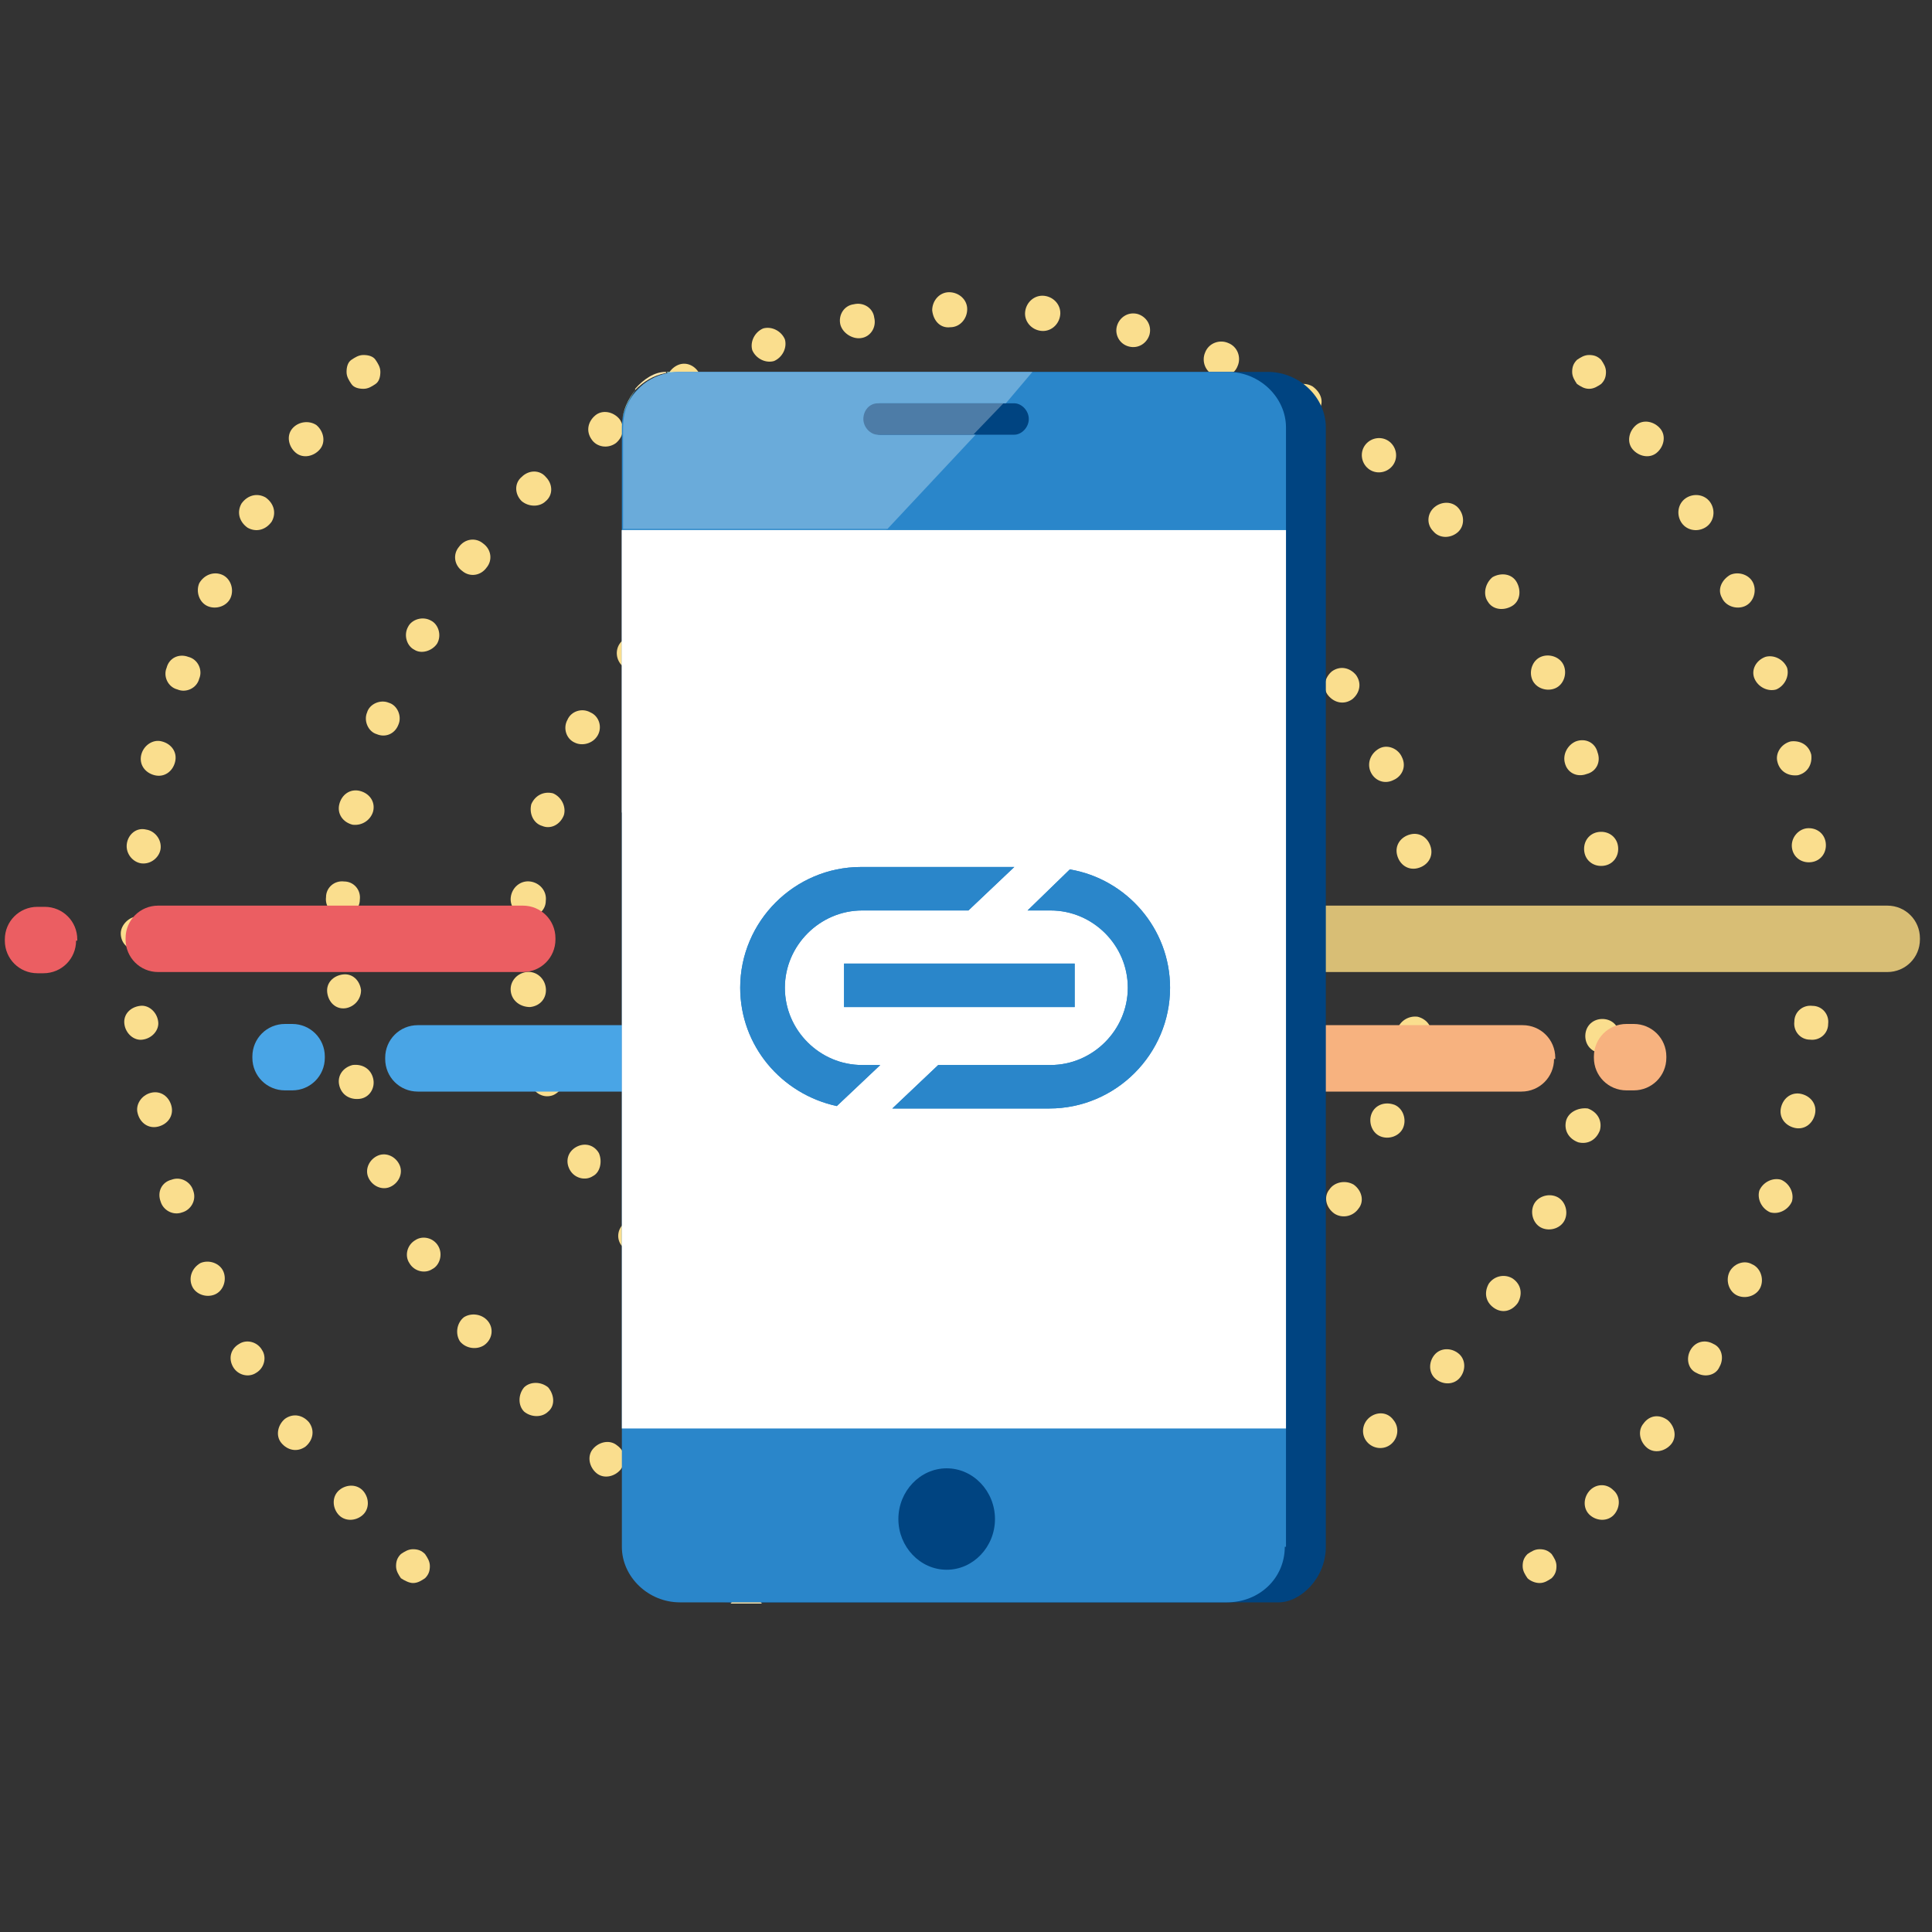 <?xml version="1.0" encoding="utf-8"?>
<!-- Generator: Adobe Illustrator 22.1.0, SVG Export Plug-In . SVG Version: 6.00 Build 0)  -->
<svg version="1.1" id="Capa_1" xmlns="http://www.w3.org/2000/svg" xmlns:xlink="http://www.w3.org/1999/xlink" x="0px" y="0px"
	 viewBox="0 0 160 160" style="enable-background:new 0 0 160 160;" xml:space="preserve">
<rect x="0" y="0" width="160" height="160" fill="#333333" stroke="none"/>
<style type="text/css">
	.st0{fill:#FADE8E;}
	.st1{fill:#49A5E6;}
	.st2{fill:#EB5E62;}
	.st3{fill:#F7B27F;}
	.st4{fill:#D8BE75;}
	.st5{fill:#004481;}
	.st6{fill:#2A86CA;}
	.st7{fill:#FFFFFF;}
	.st8{fill:#96DBDB;}
	.st9{fill:#FCE8B0;}
	.st10{fill:#6AABDA;}
	.st11{fill:#4D7CA7;}
	.st12{clip-path:url(#SVGID_2_);}
</style>
<g>
	<g>
		<g>
			<g>
				<path class="st0" d="M131.6,123.5L131.6,123.5c-0.5,0.6-0.5,1.5,0.1,2c0.6,0.5,1.5,0.5,2-0.1v0c0.5-0.6,0.5-1.5-0.1-2
					C133,122.8,132.1,122.9,131.6,123.5L131.6,123.5z M136.1,117.9L136.1,117.9c-0.5,0.6-0.3,1.5,0.3,2c0.6,0.5,1.5,0.3,2-0.3h0
					c0.5-0.6,0.3-1.5-0.3-2C137.4,117.1,136.6,117.2,136.1,117.9L136.1,117.9z M140,111.8L140,111.8c-0.4,0.7-0.2,1.6,0.5,1.9
					c0.7,0.4,1.6,0.2,1.9-0.5v0c0.4-0.7,0.2-1.6-0.5-1.9C141.2,110.9,140.4,111.1,140,111.8L140,111.8z M143.2,105.4L143.2,105.4
					c-0.3,0.7,0,1.6,0.7,1.9c0.7,0.3,1.6,0,1.9-0.7h0c0.3-0.7,0-1.6-0.7-1.9C144.4,104.3,143.5,104.7,143.2,105.4L143.2,105.4z
					 M145.7,98.6L145.7,98.6c-0.2,0.7,0.2,1.5,0.9,1.8c0.7,0.2,1.5-0.2,1.8-0.9c0.2-0.7-0.2-1.5-0.9-1.8
					C146.8,97.5,146,97.9,145.7,98.6z M147.5,91.7L147.5,91.7c-0.2,0.8,0.3,1.5,1.1,1.7c0.8,0.2,1.5-0.3,1.7-1.1v0
					c0.2-0.8-0.3-1.5-1.1-1.7C148.4,90.4,147.7,90.9,147.5,91.7L147.5,91.7z M148.6,84.6L148.6,84.6c-0.1,0.8,0.5,1.5,1.3,1.5
					c0.8,0.1,1.5-0.5,1.5-1.3c0.1-0.8-0.5-1.5-1.3-1.5C149.3,83.2,148.6,83.8,148.6,84.6z M148.9,77.4L148.9,77.4
					c0,0.8,0.7,1.4,1.4,1.4c0.8,0,1.4-0.7,1.4-1.4v0c0-0.8-0.7-1.4-1.4-1.4C149.5,75.9,148.9,76.6,148.9,77.4L148.9,77.4z
					 M148.4,70.2L148.4,70.2c0.1,0.8,0.8,1.3,1.6,1.2c0.8-0.1,1.3-0.8,1.2-1.6v0c-0.1-0.8-0.8-1.3-1.6-1.2
					C148.9,68.7,148.3,69.4,148.4,70.2L148.4,70.2z M147.2,63.1L147.2,63.1c0.2,0.8,0.9,1.2,1.7,1.1c0.8-0.2,1.2-0.9,1.1-1.7v0
					c-0.2-0.8-0.9-1.2-1.7-1.1C147.5,61.6,147,62.4,147.2,63.1L147.2,63.1z M145.3,56.2L145.3,56.2c0.3,0.7,1.1,1.1,1.8,0.9
					c0.7-0.3,1.1-1.1,0.9-1.8c-0.3-0.7-1.1-1.1-1.8-0.9C145.4,54.7,145,55.5,145.3,56.2z M142.6,49.5L142.6,49.5
					c0.3,0.7,1.2,1,1.9,0.7c0.7-0.3,1-1.2,0.7-1.9c-0.3-0.7-1.2-1-1.9-0.7C142.6,48,142.2,48.8,142.6,49.5z M139.2,43.2L139.2,43.2
					c0.4,0.7,1.3,0.9,2,0.5c0.7-0.4,0.9-1.3,0.5-2l0,0c-0.4-0.7-1.3-0.9-2-0.5C139,41.6,138.8,42.5,139.2,43.2L139.2,43.2z
					 M135.2,37.2L135.2,37.2c0.5,0.6,1.4,0.8,2,0.3c0.6-0.5,0.8-1.4,0.3-2l0,0c-0.5-0.6-1.4-0.8-2-0.3
					C134.9,35.7,134.7,36.6,135.2,37.2L135.2,37.2z"/>
			</g>
			<g>
				<path class="st0" d="M28,125.4L28,125.4c0.5,0.6,1.4,0.6,2,0.1c0.6-0.5,0.6-1.4,0.1-2v0c-0.5-0.6-1.4-0.6-2-0.1
					C27.5,123.9,27.5,124.8,28,125.4L28,125.4z M23.3,119.5L23.3,119.5c0.5,0.6,1.3,0.8,2,0.3c0.6-0.5,0.8-1.3,0.3-2h0
					c-0.5-0.6-1.3-0.8-2-0.3C23,118,22.8,118.9,23.3,119.5L23.3,119.5z M19.3,113.2L19.3,113.2c0.4,0.7,1.3,0.9,1.9,0.5
					c0.7-0.4,0.9-1.3,0.5-1.9v0c-0.4-0.7-1.3-0.9-1.9-0.5C19.1,111.7,18.9,112.5,19.3,113.2L19.3,113.2z M15.9,106.5L15.9,106.5
					c0.3,0.7,1.2,1,1.9,0.7c0.7-0.3,1-1.2,0.7-1.9l0,0c-0.3-0.7-1.2-1-1.9-0.7C15.9,105,15.6,105.8,15.9,106.5L15.9,106.5z
					 M13.3,99.5L13.3,99.5c0.2,0.7,1,1.2,1.8,0.9c0.7-0.2,1.2-1,0.9-1.8c-0.2-0.7-1-1.2-1.8-0.9C13.4,97.9,13,98.7,13.3,99.5z
					 M11.4,92.2L11.4,92.2c0.2,0.8,0.9,1.3,1.7,1.1c0.8-0.2,1.3-0.9,1.1-1.7v0c-0.2-0.8-0.9-1.3-1.7-1.1
					C11.7,90.7,11.2,91.5,11.4,92.2L11.4,92.2z M10.3,84.8L10.3,84.8c0.1,0.8,0.8,1.4,1.5,1.3c0.8-0.1,1.4-0.8,1.3-1.5
					c-0.1-0.8-0.8-1.4-1.5-1.3C10.8,83.4,10.2,84,10.3,84.8z M10,77.3L10,77.3c0,0.8,0.6,1.4,1.4,1.4c0.8,0,1.4-0.6,1.4-1.4v0
					c0-0.8-0.6-1.4-1.4-1.4C10.7,75.9,10,76.6,10,77.3L10,77.3z M10.5,69.9L10.5,69.9c-0.1,0.8,0.5,1.5,1.2,1.6
					c0.8,0.1,1.5-0.5,1.6-1.2v0c0.1-0.8-0.5-1.5-1.2-1.6C11.3,68.5,10.6,69.1,10.5,69.9L10.5,69.9z M11.7,62.5L11.7,62.5
					c-0.2,0.8,0.3,1.5,1.1,1.7c0.8,0.2,1.5-0.3,1.7-1.1v0c0.2-0.8-0.3-1.5-1.1-1.7C12.7,61.2,11.9,61.7,11.7,62.5L11.7,62.5z
					 M13.8,55.3L13.8,55.3c-0.3,0.7,0.1,1.6,0.9,1.8c0.7,0.3,1.6-0.1,1.8-0.9c0.3-0.7-0.1-1.6-0.9-1.8C14.8,54.1,14,54.5,13.8,55.3z
					 M16.5,48.3L16.5,48.3c-0.3,0.7,0,1.6,0.7,1.9c0.7,0.3,1.6,0,1.9-0.7c0.3-0.7,0-1.6-0.7-1.9C17.7,47.3,16.9,47.6,16.5,48.3z
					 M20,41.7L20,41.7c-0.4,0.7-0.2,1.5,0.5,2c0.7,0.4,1.5,0.2,2-0.5l0,0c0.4-0.7,0.2-1.5-0.5-2C21.3,40.8,20.5,41,20,41.7L20,41.7z
					 M24.2,35.5L24.2,35.5c-0.5,0.6-0.3,1.5,0.3,2c0.6,0.5,1.5,0.3,2-0.3l0,0c0.5-0.6,0.3-1.5-0.3-2C25.6,34.8,24.7,34.9,24.2,35.5
					L24.2,35.5z"/>
			</g>
			<g>
				<path class="st0" d="M131.8,78.1c0,0.8,0.6,1.4,1.4,1.4s1.4-0.6,1.4-1.4c0-0.8-0.6-1.4-1.4-1.4S131.8,77.4,131.8,78.1
					 M131.8,77.9c0,0.8,0.6,1.4,1.4,1.4c0.8,0,1.4-0.6,1.4-1.4c0-0.8-0.6-1.4-1.4-1.4C132.4,76.5,131.8,77.1,131.8,77.9 M131.2,70.5
					c0.1,0.8,0.8,1.3,1.6,1.2c0.8-0.1,1.3-0.8,1.2-1.6c-0.1-0.8-0.8-1.3-1.6-1.2C131.6,69,131.1,69.7,131.2,70.5 M129.6,63.2
					c0.2,0.8,1,1.2,1.8,0.9c0.8-0.2,1.2-1,0.9-1.8h0c-0.2-0.8-1-1.2-1.8-0.9C129.8,61.7,129.4,62.5,129.6,63.2 M126.9,56.3
					c0.3,0.7,1.2,1,1.9,0.7c0.7-0.3,1-1.2,0.7-1.9c-0.3-0.7-1.2-1-1.9-0.7C126.9,54.7,126.6,55.6,126.9,56.3 M123.2,49.8
					c0.4,0.7,1.3,0.8,2,0.4c0.7-0.4,0.8-1.3,0.4-2c-0.4-0.7-1.3-0.8-2-0.4C123,48.3,122.8,49.2,123.2,49.8 M118.7,44
					c0.5,0.6,1.4,0.6,2,0.1c0.6-0.5,0.6-1.4,0.1-2c-0.5-0.6-1.4-0.6-2-0.1C118.2,42.5,118.1,43.4,118.7,44 M113.3,38.8
					c0.6,0.5,1.5,0.4,2-0.2c0.5-0.6,0.4-1.5-0.2-2c-0.6-0.5-1.5-0.4-2,0.2C112.6,37.4,112.7,38.3,113.3,38.8 M107.2,34.5
					c0.7,0.4,1.5,0.2,2-0.5s0.2-1.5-0.5-2c-0.7-0.4-1.5-0.2-2,0.5C106.3,33.2,106.5,34.1,107.2,34.5 M100.6,31.1
					c0.7,0.3,1.6,0,1.9-0.8c0.3-0.7,0-1.6-0.8-1.9c-0.7-0.3-1.6,0-1.9,0.8C99.5,29.9,99.8,30.8,100.6,31.1 M93.5,28.7
					c0.8,0.2,1.5-0.3,1.7-1c0.2-0.8-0.3-1.5-1-1.7c-0.8-0.2-1.5,0.3-1.7,1C92.3,27.7,92.7,28.5,93.5,28.7 M86.2,27.4
					c0.8,0.1,1.5-0.5,1.6-1.3c0.1-0.8-0.5-1.5-1.3-1.6c-0.8-0.1-1.5,0.5-1.6,1.3C84.8,26.6,85.4,27.3,86.2,27.4 M78.7,27.1
					c0.8,0,1.4-0.7,1.4-1.5c0-0.8-0.7-1.4-1.5-1.4c-0.8,0-1.4,0.7-1.4,1.5C77.3,26.6,77.9,27.2,78.7,27.1 M71.3,28
					c0.8-0.1,1.3-0.9,1.1-1.7c-0.1-0.8-0.9-1.3-1.7-1.1c-0.8,0.1-1.3,0.9-1.1,1.7C69.8,27.6,70.6,28.1,71.3,28 M64.1,29.9
					c0.7-0.3,1.1-1.1,0.9-1.8c-0.3-0.7-1.1-1.1-1.8-0.9c-0.7,0.3-1.1,1.1-0.9,1.8C62.6,29.7,63.4,30.1,64.1,29.9 M57.3,32.8
					c0.7-0.4,1-1.2,0.6-1.9c-0.4-0.7-1.2-1-1.9-0.6c-0.7,0.4-1,1.2-0.6,1.9C55.7,32.9,56.6,33.2,57.3,32.8 M51,36.7
					c0.6-0.5,0.8-1.3,0.3-2c-0.5-0.6-1.4-0.8-2-0.3c-0.6,0.5-0.8,1.3-0.3,2C49.4,37,50.3,37.2,51,36.7 M45.2,41.5
					c0.6-0.5,0.6-1.4,0-2c-0.5-0.6-1.4-0.6-2,0c-0.6,0.5-0.6,1.4,0,2C43.8,42,44.7,42,45.2,41.5 M40.3,47c0.5-0.6,0.4-1.5-0.3-2
					c-0.6-0.5-1.5-0.4-2,0.3c-0.5,0.6-0.4,1.5,0.3,2C38.9,47.8,39.8,47.7,40.3,47 M36.2,53.3c0.4-0.7,0.1-1.6-0.5-1.9
					c-0.7-0.4-1.6-0.1-1.9,0.5c-0.4,0.7-0.1,1.6,0.5,1.9C34.9,54.2,35.8,53.9,36.2,53.3 M33,60c0.3-0.7-0.1-1.6-0.8-1.8
					c-0.7-0.3-1.6,0.1-1.8,0.8c-0.3,0.7,0.1,1.6,0.8,1.8C31.9,61.1,32.7,60.8,33,60 M30.9,67.2c0.2-0.8-0.3-1.5-1.1-1.7
					c-0.8-0.2-1.5,0.3-1.7,1.1c-0.2,0.8,0.3,1.5,1.1,1.7C30,68.4,30.7,67.9,30.9,67.2 M29.8,74.5c0.1-0.8-0.5-1.5-1.3-1.5
					c-0.8-0.1-1.5,0.5-1.5,1.3c-0.1,0.8,0.5,1.5,1.3,1.5C29.1,75.9,29.8,75.3,29.8,74.5 M29.9,82c-0.1-0.8-0.7-1.4-1.5-1.3
					c-0.8,0.1-1.4,0.7-1.3,1.5c0.1,0.8,0.7,1.4,1.5,1.3C29.3,83.4,29.9,82.8,29.9,82 M30.9,89.3c-0.2-0.8-0.9-1.2-1.7-1.1
					c-0.8,0.2-1.3,0.9-1.1,1.7c0.2,0.8,0.9,1.2,1.7,1.1C30.6,90.9,31.1,90.1,30.9,89.3 M33.1,96.5c-0.3-0.7-1.1-1.1-1.8-0.8
					c-0.7,0.3-1.1,1.1-0.8,1.8c0.3,0.7,1.1,1.1,1.8,0.8C33,98,33.4,97.2,33.1,96.5 M36.3,103.2c-0.4-0.7-1.3-0.9-1.9-0.5
					c-0.7,0.4-0.9,1.3-0.5,1.9c0.4,0.7,1.3,0.9,1.9,0.5C36.4,104.8,36.7,103.9,36.3,103.2 M40.4,109.4c-0.5-0.6-1.4-0.7-2-0.3
					c-0.6,0.5-0.7,1.4-0.3,2c0.5,0.6,1.4,0.7,2,0.3C40.8,110.9,40.9,110,40.4,109.4 M45.4,114.9c-0.6-0.5-1.5-0.5-2,0
					c-0.5,0.6-0.5,1.5,0,2c0.6,0.5,1.5,0.5,2,0C46,116.4,45.9,115.5,45.4,114.9 M51.1,119.7c-0.6-0.5-1.5-0.3-2,0.3
					c-0.5,0.6-0.3,1.5,0.3,2c0.6,0.5,1.5,0.3,2-0.3C51.9,121,51.8,120.2,51.1,119.7 M57.5,123.6c-0.7-0.4-1.6-0.1-1.9,0.6
					c-0.4,0.7-0.1,1.6,0.6,1.9c0.7,0.4,1.6,0.1,1.9-0.6C58.4,124.8,58.2,123.9,57.5,123.6 M64.3,126.5c-0.7-0.3-1.6,0.1-1.8,0.9
					c-0.3,0.7,0.1,1.6,0.9,1.8c0.7,0.3,1.6-0.1,1.8-0.9C65.5,127.5,65.1,126.7,64.3,126.5 M71.5,128.4c-0.8-0.1-1.5,0.4-1.7,1.1
					c-0.1,0.8,0.4,1.5,1.1,1.7c0.8,0.1,1.5-0.4,1.7-1.1C72.8,129.2,72.3,128.5,71.5,128.4 M78.9,129.2c-0.8,0-1.4,0.6-1.5,1.4
					c0,0.8,0.6,1.4,1.4,1.5c0.8,0,1.4-0.6,1.5-1.4S79.7,129.2,78.9,129.2 M86.4,128.9c-0.8,0.1-1.3,0.8-1.3,1.6
					c0.1,0.8,0.8,1.3,1.6,1.3h0c0.8-0.1,1.3-0.8,1.3-1.6C87.9,129.4,87.2,128.8,86.4,128.9L86.4,128.9 M93.7,127.5
					c-0.8,0.2-1.2,1-1,1.7c0.2,0.8,1,1.2,1.7,1c0.8-0.2,1.2-1,1-1.7C95.3,127.8,94.5,127.3,93.7,127.5 M100.8,125.1
					c-0.7,0.3-1.1,1.1-0.8,1.9c0.3,0.7,1.1,1.1,1.9,0.8h0c0.7-0.3,1.1-1.1,0.7-1.9C102.3,125.1,101.5,124.8,100.8,125.1
					 M107.4,121.7c-0.7,0.4-0.9,1.3-0.5,2c0.4,0.7,1.3,0.9,2,0.5h0c0.7-0.4,0.9-1.3,0.5-2C108.9,121.5,108,121.3,107.4,121.7
					 M113.4,117.4c-0.6,0.5-0.7,1.4-0.2,2c0.5,0.6,1.4,0.7,2,0.2c0.6-0.5,0.7-1.4,0.2-2C114.9,116.9,114,116.9,113.4,117.4
					 M118.8,112.2c-0.5,0.6-0.5,1.5,0.1,2c0.6,0.5,1.5,0.5,2-0.1c0.5-0.6,0.5-1.5-0.1-2C120.2,111.6,119.3,111.6,118.8,112.2
					 M123.3,106.3c-0.4,0.7-0.3,1.5,0.4,2s1.5,0.3,2-0.4c0.4-0.7,0.3-1.5-0.4-2C124.7,105.5,123.8,105.6,123.3,106.3 M127,99.8
					c-0.3,0.7,0,1.6,0.7,1.9c0.7,0.3,1.6,0,1.9-0.7c0.3-0.7,0-1.6-0.7-1.9C128.2,98.8,127.3,99.1,127,99.8 M129.7,92.8
					c-0.2,0.8,0.2,1.5,1,1.8c0.8,0.2,1.5-0.2,1.8-1c0.2-0.8-0.2-1.5-1-1.8C130.7,91.7,129.9,92.1,129.7,92.8L129.7,92.8 M131.3,85.6
					c-0.1,0.8,0.4,1.5,1.2,1.6c0.8,0.1,1.5-0.4,1.6-1.2c0.1-0.8-0.4-1.5-1.2-1.6C132.1,84.3,131.4,84.8,131.3,85.6"/>
			</g>
			<g>
				<path class="st0" d="M116.5,78.1c0,0.8,0.6,1.4,1.4,1.4s1.4-0.6,1.4-1.4c0-0.8-0.6-1.4-1.4-1.4S116.5,77.4,116.5,78.1 M116.5,78
					c0,0.8,0.6,1.4,1.4,1.4c0.8,0,1.4-0.6,1.4-1.4c0-0.8-0.6-1.4-1.4-1.4C117.1,76.6,116.5,77.2,116.5,78 M115.7,70.8
					c0.2,0.8,0.9,1.3,1.7,1.1c0.8-0.2,1.3-0.9,1.1-1.7c-0.2-0.8-0.9-1.3-1.7-1.1C116,69.3,115.5,70,115.7,70.8 M113.5,63.9
					c0.3,0.7,1.1,1.1,1.9,0.7c0.7-0.3,1.1-1.1,0.7-1.9c-0.3-0.7-1.2-1.1-1.9-0.7C113.5,62.4,113.2,63.2,113.5,63.9 M110,57.6
					c0.5,0.6,1.3,0.8,2,0.3c0.6-0.5,0.8-1.3,0.3-2c-0.5-0.6-1.3-0.8-2-0.3C109.7,56.1,109.5,57,110,57.6L110,57.6 M105.3,52.2
					c0.6,0.5,1.5,0.5,2-0.1c0.5-0.6,0.5-1.5-0.1-2c-0.6-0.5-1.5-0.5-2,0.1C104.7,50.7,104.7,51.6,105.3,52.2 M99.5,47.8
					c0.7,0.4,1.5,0.2,2-0.5c0.4-0.7,0.2-1.5-0.5-2c-0.7-0.4-1.5-0.2-2,0.5C98.7,46.5,98.9,47.4,99.5,47.8 M93,44.6
					c0.7,0.3,1.6-0.1,1.8-0.8c0.3-0.7-0.1-1.6-0.8-1.8v0c-0.7-0.3-1.6,0.1-1.8,0.8C91.9,43.5,92.3,44.3,93,44.6 M86.1,42.8
					c0.8,0.1,1.5-0.4,1.6-1.2c0.1-0.8-0.4-1.5-1.2-1.6c-0.8-0.1-1.5,0.4-1.6,1.2C84.7,42,85.3,42.7,86.1,42.8 M78.8,42.5
					c0.8,0,1.4-0.7,1.3-1.5c0-0.8-0.7-1.4-1.5-1.3c-0.8,0-1.4,0.7-1.3,1.5C77.4,41.9,78.1,42.5,78.8,42.5 M71.7,43.6
					c0.8-0.2,1.2-1,1-1.7c-0.2-0.8-1-1.2-1.7-1c-0.8,0.2-1.2,1-1,1.7C70.2,43.3,70.9,43.8,71.7,43.6 M64.9,46.1
					c0.7-0.4,1-1.2,0.6-1.9c-0.4-0.7-1.2-1-1.9-0.6c-0.7,0.4-1,1.2-0.6,1.9C63.4,46.2,64.2,46.5,64.9,46.1L64.9,46.1 M58.8,50
					c0.6-0.5,0.7-1.4,0.2-2c-0.5-0.6-1.4-0.7-2-0.2h0c-0.6,0.5-0.7,1.4-0.2,2C57.3,50.3,58.2,50.5,58.8,50 M53.6,55
					c0.5-0.6,0.4-1.5-0.2-2c-0.6-0.5-1.5-0.4-2,0.2c-0.5,0.6-0.4,1.5,0.2,2C52.2,55.6,53.1,55.6,53.6,55 M49.5,60.9
					c0.4-0.7,0.1-1.6-0.6-1.9c-0.7-0.4-1.6-0.1-1.9,0.6c-0.4,0.7-0.1,1.6,0.6,1.9C48.2,61.8,49.1,61.6,49.5,60.9L49.5,60.9
					 M46.7,67.5c0.2-0.7-0.2-1.5-0.9-1.8c-0.8-0.2-1.5,0.2-1.8,0.9c-0.2,0.8,0.2,1.6,0.9,1.8C45.6,68.7,46.4,68.3,46.7,67.5
					 M45.2,74.6c0.1-0.8-0.5-1.5-1.3-1.6c-0.8-0.1-1.5,0.5-1.6,1.3c-0.1,0.8,0.5,1.5,1.3,1.6C44.5,76,45.2,75.4,45.2,74.6
					 M45.2,81.8c-0.1-0.8-0.8-1.4-1.6-1.3c-0.8,0.1-1.4,0.8-1.3,1.6c0.1,0.8,0.8,1.3,1.6,1.3C44.8,83.3,45.3,82.6,45.2,81.8
					 M46.7,88.9c-0.2-0.7-1-1.2-1.8-0.9c-0.8,0.2-1.2,1-0.9,1.8c0.2,0.7,1,1.2,1.8,0.9C46.5,90.4,46.9,89.6,46.7,88.9 M49.6,95.5
					c-0.4-0.7-1.2-0.9-1.9-0.5c-0.7,0.4-0.9,1.2-0.5,1.9c0.4,0.7,1.3,0.9,1.9,0.5C49.7,97.1,49.9,96.2,49.6,95.5 M53.7,101.4
					c-0.5-0.6-1.4-0.7-2-0.1c-0.6,0.5-0.7,1.4-0.1,2h0c0.5,0.6,1.4,0.7,2,0.1C54.2,102.9,54.2,102,53.7,101.4 M58.9,106.4
					c-0.6-0.5-1.5-0.4-2,0.3c-0.5,0.6-0.4,1.5,0.3,2c0.6,0.5,1.5,0.4,2-0.3C59.7,107.8,59.6,106.9,58.9,106.4 M65.1,110.2
					c-0.7-0.3-1.6-0.1-1.9,0.7c-0.3,0.7-0.1,1.6,0.7,1.9c0.7,0.3,1.6,0.1,1.9-0.7C66.1,111.4,65.8,110.6,65.1,110.2 M71.8,112.7
					c-0.8-0.2-1.5,0.3-1.7,1c-0.2,0.8,0.3,1.5,1,1.7c0.8,0.2,1.5-0.3,1.7-1C73.1,113.7,72.6,112.9,71.8,112.7 M79,113.8
					c-0.8,0-1.5,0.6-1.5,1.4c0,0.8,0.6,1.5,1.4,1.5c0.8,0,1.5-0.6,1.5-1.4C80.4,114.5,79.8,113.8,79,113.8 M86.2,113.4
					c-0.8,0.1-1.3,0.8-1.2,1.6c0.1,0.8,0.8,1.3,1.6,1.2h0c0.8-0.1,1.3-0.8,1.2-1.6S87,113.3,86.2,113.4 M93.2,111.6
					c-0.7,0.3-1.1,1.1-0.8,1.8c0.3,0.7,1.1,1.1,1.8,0.8c0.7-0.3,1.1-1.1,0.8-1.8C94.7,111.7,93.9,111.3,93.2,111.6 M99.7,108.4
					c-0.7,0.4-0.9,1.3-0.5,2c0.4,0.7,1.3,0.9,2,0.5c0.7-0.4,0.9-1.3,0.5-2C101.2,108.2,100.3,108,99.7,108.4 M105.4,104
					c-0.6,0.5-0.6,1.4,0,2c0.5,0.6,1.4,0.6,2,0v0c0.6-0.5,0.6-1.4,0-2C106.8,103.5,105.9,103.5,105.4,104 M110.1,98.5
					c-0.5,0.6-0.3,1.5,0.4,2c0.6,0.4,1.5,0.3,2-0.4c0.5-0.6,0.3-1.5-0.4-2C111.4,97.7,110.5,97.9,110.1,98.5 M113.6,92.2
					c-0.3,0.7,0,1.6,0.7,1.9c0.7,0.3,1.6,0,1.9-0.7c0.3-0.7,0-1.6-0.7-1.9C114.7,91.2,113.9,91.5,113.6,92.2 M115.7,85.3
					c-0.2,0.8,0.3,1.5,1.1,1.7c0.8,0.2,1.5-0.3,1.7-1.1c0.2-0.8-0.3-1.5-1.1-1.7C116.6,84.1,115.9,84.6,115.7,85.3"/>
			</g>
			<g>
				<path class="st0" d="M34.2,131.1c0.4,0,0.7-0.2,1-0.4c0.3-0.3,0.4-0.6,0.4-1c0-0.4-0.2-0.7-0.4-1c-0.3-0.3-0.6-0.4-1-0.4
					c-0.4,0-0.7,0.2-1,0.4c-0.3,0.3-0.4,0.6-0.4,1c0,0.4,0.2,0.7,0.4,1C33.5,130.9,33.9,131.1,34.2,131.1"/>
			</g>
			<g>
				<path class="st0" d="M30.1,32.2c0.4,0,0.7-0.2,1-0.4s0.4-0.6,0.4-1c0-0.4-0.2-0.7-0.4-1s-0.6-0.4-1-0.4c-0.4,0-0.7,0.2-1,0.4
					s-0.4,0.6-0.4,1c0,0.4,0.2,0.7,0.4,1S29.7,32.2,30.1,32.2"/>
			</g>
			<g>
				<path class="st0" d="M131.6,32.2c0.4,0,0.7-0.2,1-0.4c0.3-0.3,0.4-0.6,0.4-1c0-0.4-0.2-0.7-0.4-1c-0.3-0.3-0.6-0.4-1-0.4
					c-0.4,0-0.7,0.2-1,0.4c-0.3,0.3-0.4,0.6-0.4,1c0,0.4,0.2,0.7,0.4,1C130.9,32,131.2,32.2,131.6,32.2"/>
			</g>
			<g>
				<path class="st0" d="M127.5,131.1c0.4,0,0.7-0.2,1-0.4c0.3-0.3,0.4-0.6,0.4-1c0-0.4-0.2-0.7-0.4-1c-0.3-0.3-0.6-0.4-1-0.4
					c-0.4,0-0.7,0.2-1,0.4c-0.3,0.3-0.4,0.6-0.4,1c0,0.4,0.2,0.7,0.4,1C126.7,130.9,127.1,131.1,127.5,131.1"/>
			</g>
		</g>
		<g>
			<path class="st1" d="M67.5,87.7c0,1.5-1.2,2.7-2.7,2.7H34.6c-1.5,0-2.7-1.2-2.7-2.7v-0.1c0-1.5,1.2-2.7,2.7-2.7h30.2
				c1.5,0,2.7,1.2,2.7,2.7V87.7"/>
		</g>
		<g>
			<path class="st2" d="M46,77.8c0,1.5-1.2,2.7-2.7,2.7H13.1c-1.5,0-2.7-1.2-2.7-2.7v-0.1c0-1.5,1.2-2.7,2.7-2.7h30.2
				c1.5,0,2.7,1.2,2.7,2.7V77.8z"/>
		</g>
		<g>
			<path class="st1" d="M26.9,87.6c0,1.5-1.2,2.7-2.7,2.7h-0.6c-1.5,0-2.7-1.2-2.7-2.7v-0.1c0-1.5,1.2-2.7,2.7-2.7h0.6
				c1.5,0,2.7,1.2,2.7,2.7V87.6z"/>
		</g>
		<g>
			<path class="st2" d="M6.3,77.9c0,1.5-1.2,2.7-2.7,2.7H3.1c-1.5,0-2.7-1.2-2.7-2.7v-0.1c0-1.5,1.2-2.7,2.7-2.7h0.6
				c1.5,0,2.7,1.2,2.7,2.7V77.9z"/>
		</g>
		<g>
			<path class="st3" d="M138,87.6c0,1.5-1.2,2.7-2.7,2.7h-0.6c-1.5,0-2.7-1.2-2.7-2.7v-0.1c0-1.5,1.2-2.7,2.7-2.7h0.6
				c1.5,0,2.7,1.2,2.7,2.7V87.6z"/>
		</g>
		<g>
			<path class="st3" d="M128.7,87.7c0,1.5-1.2,2.7-2.7,2.7H58.9c-1.5,0-2.7-1.2-2.7-2.7v-0.1c0-1.5,1.2-2.7,2.7-2.7h67.2
				c1.5,0,2.7,1.2,2.7,2.7V87.7"/>
		</g>
		<g>
			<path class="st4" d="M159,77.8c0,1.5-1.2,2.7-2.7,2.7H58.1c-1.5,0-2.7-1.2-2.7-2.7v-0.1c0-1.5,1.2-2.7,2.7-2.7h98.2
				c1.5,0,2.7,1.2,2.7,2.7V77.8z"/>
		</g>
		<g>
			<path class="st5" d="M109.8,128.1c0,2.6-2.1,4.6-3.9,4.6H60.6c-3.5,0-5.6-2.1-5.6-4.6V35.4c0-2.6,2.1-4.6,4.8-4.6H105
				c2.6,0,4.8,2.1,4.8,4.6V128.1"/>
		</g>
		<g>
			<path class="st6" d="M106.4,128.1c0,2.6-2.1,4.6-4.8,4.6H56.3c-2.6,0-4.8-2.1-4.8-4.6V35.4c0-2.5,2.1-4.6,4.8-4.6h45.4
				c2.6,0,4.8,2.1,4.8,4.6V128.1"/>
		</g>
		<g>
			<polyline class="st7" points="106.5,118.3 51.5,118.3 51.5,43.9 106.5,43.9 106.5,118.3 			"/>
		</g>
		<g>
			<path class="st5" d="M82.4,125.8c0,2.3-1.8,4.2-4,4.2c-2.2,0-4-1.9-4-4.2c0-2.3,1.8-4.2,4-4.2C80.6,121.6,82.4,123.5,82.4,125.8"
				/>
		</g>
		<g>
			<path class="st5" d="M85.2,34.7c0,0.7-0.6,1.3-1.2,1.3H72.7c-0.7,0-1.2-0.6-1.2-1.3c0-0.7,0.6-1.3,1.2-1.3H84
				C84.6,33.4,85.2,34,85.2,34.7"/>
		</g>
		<g>
			<path class="st8" d="M52.7,32.2c-0.7,0.9-1.2,2.1-1.2,3v0.1c0-1.2,0.5-2.3,1.2-3.1C52.7,32.3,52.7,32.3,52.7,32.2 M85.5,30.8
				H55.2c0,0,0,0,0,0c0,0,0.1,0.1,0.1,0.1c0.3-0.1,0.7-0.1,1-0.1H85.5"/>
		</g>
		<g>
			<path class="st9" d="M55.1,30.8c-0.9,0-1.8,0.6-2.5,1.4c0,0,0,0.1,0,0.1c0.7-0.7,1.5-1.2,2.5-1.4C55.2,30.9,55.2,30.8,55.1,30.8"
				/>
		</g>
		<g>
			<path class="st10" d="M85.5,30.8H56.3c-0.3,0-0.7,0-1,0.1c-1,0.2-1.9,0.7-2.5,1.4c-0.8,0.8-1.2,1.9-1.2,3.1v8.4h21.9l7.3-7.8
				h-7.9c-0.7,0-1.2-0.6-1.2-1.3c0-0.7,0.6-1.3,1.2-1.3h10.4L85.5,30.8"/>
		</g>
		<g>
			<polyline class="st7" points="73.4,43.9 51.5,43.9 51.5,67.3 73.4,43.9 			"/>
		</g>
		<g>
			<path class="st11" d="M83.1,33.4H72.7c-0.7,0-1.2,0.6-1.2,1.3c0,0.7,0.6,1.3,1.2,1.3h7.9L83.1,33.4"/>
		</g>
		<g>
			<path class="st9" d="M60.6,132.7c0,0-0.1,0.1-0.1,0.1h2.6c0,0-0.1-0.1-0.1-0.1L60.6,132.7C60.6,132.7,60.6,132.7,60.6,132.7"/>
		</g>
		<g>
			<path class="st6" d="M69.9,83.4H89v-3.6H69.9V83.4z M80.2,75.4L80.2,75.4l3.8-3.6H71.3c-5.5,0-10,4.5-10,10c0,4.8,3.4,8.8,8,9.8
				l3.6-3.4h-1.5c-3.5,0-6.4-2.9-6.4-6.4c0-3.5,2.9-6.4,6.4-6.4H80.2 M85.1,75.4H87c3.5,0,6.4,2.9,6.4,6.4c0,3.5-2.9,6.4-6.4,6.4
				h-9.3l-3.8,3.6h13c5.5,0,10-4.5,10-10c0-4.9-3.6-9-8.3-9.8L85.1,75.4z"/>
		</g>
		<g>
			<defs>
				<path id="SVGID_1_" d="M69.9,83.4H89v-3.6H69.9V83.4 M80.2,75.4l3.8-3.6H71.3c-5.5,0-10,4.5-10,10c0,4.8,3.4,8.8,8,9.8l3.6-3.4
					h-1.5c-3.5,0-6.4-2.8-6.4-6.4c0-3.5,2.9-6.4,6.4-6.4H80.2 M85.1,75.4H87c3.5,0,6.4,2.8,6.4,6.4c0,3.5-2.9,6.4-6.4,6.4h-9.3
					l-3.8,3.6h13c5.5,0,10-4.5,10-10c0-4.9-3.6-9-8.3-9.8L85.1,75.4"/>
			</defs>
			<clipPath id="SVGID_2_">
				<use xlink:href="#SVGID_1_"  style="overflow:visible;"/>
			</clipPath>
			<g class="st12">
				<rect x="60.5" y="71" class="st6" width="37.3" height="21.5"/>
			</g>
		</g>
	</g>
</g>
</svg>
